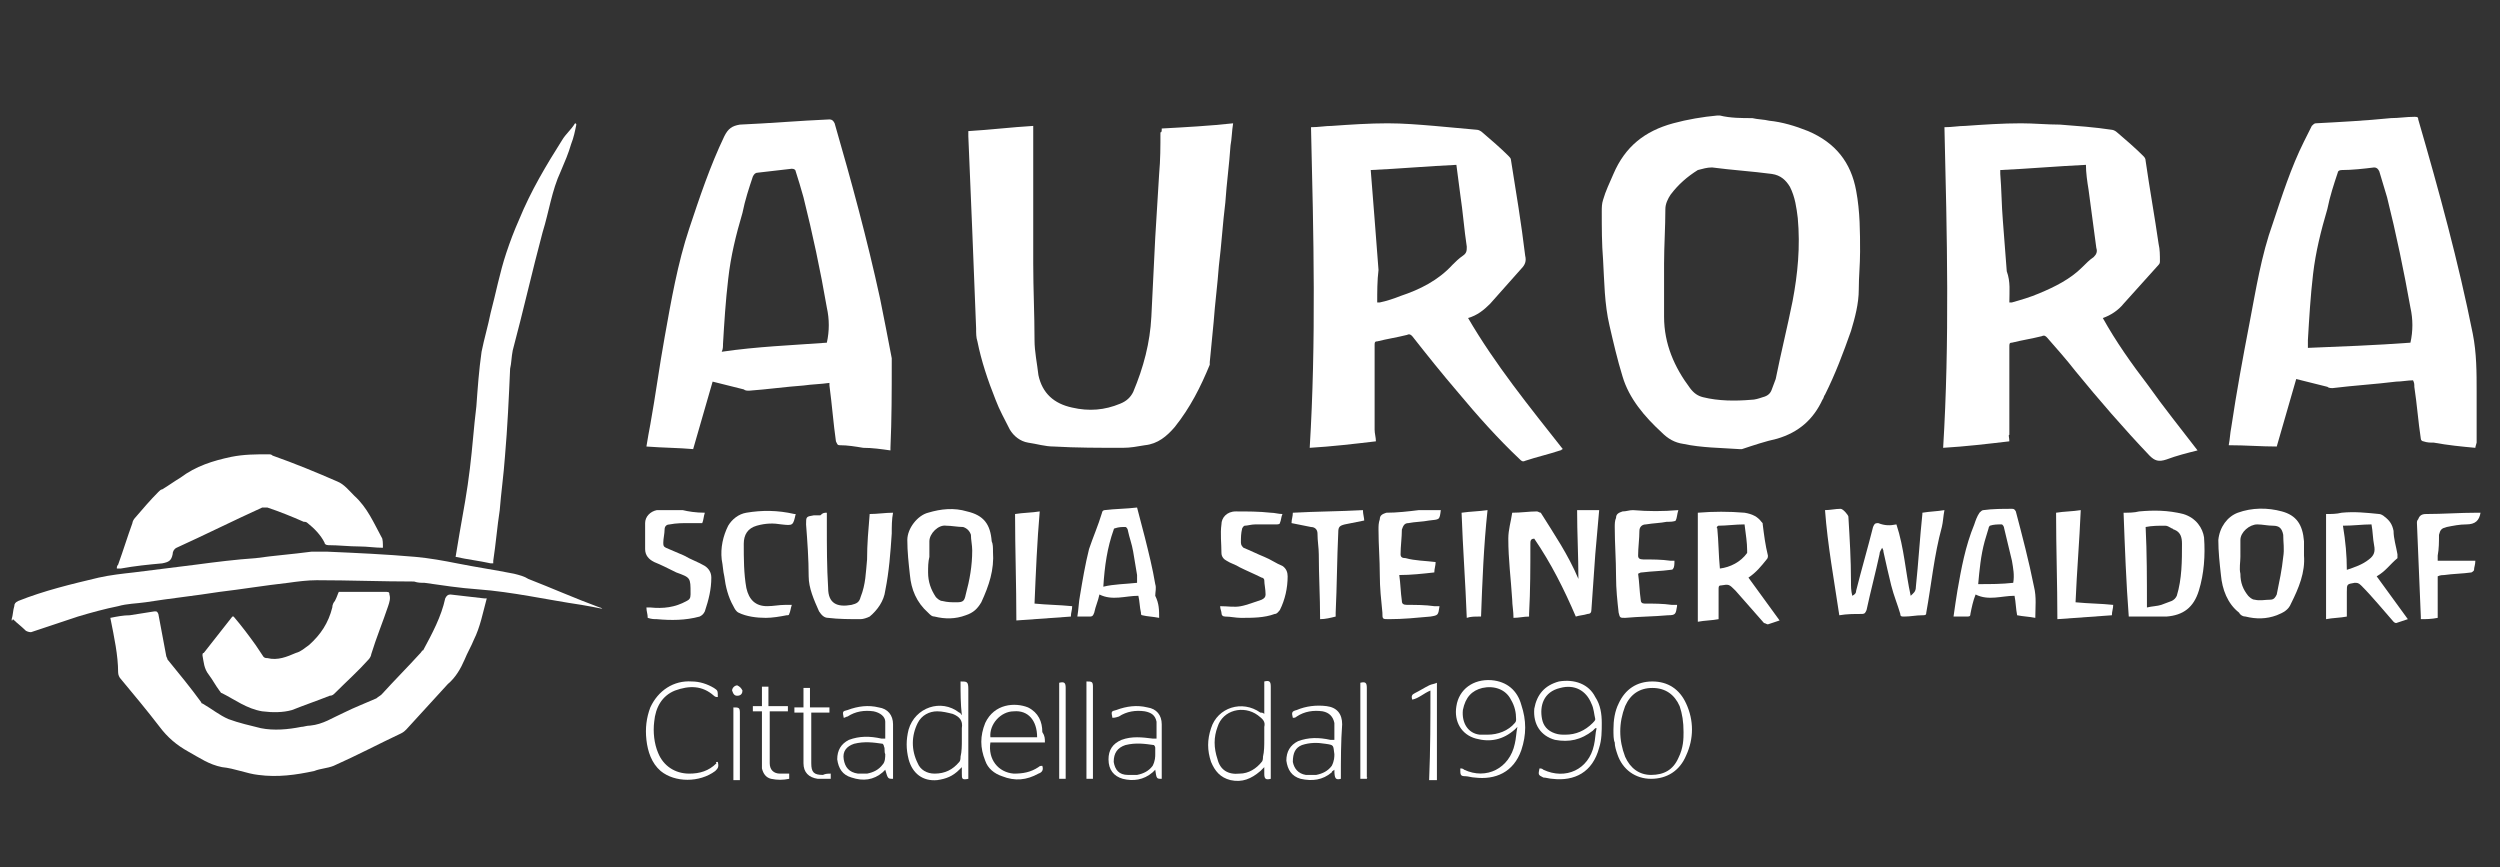 <?xml version="1.0" encoding="utf-8"?>
<!-- Generator: Adobe Illustrator 24.1.0, SVG Export Plug-In . SVG Version: 6.00 Build 0)  -->
<svg version="1.1" id="Layer_1" xmlns="http://www.w3.org/2000/svg" xmlns:xlink="http://www.w3.org/1999/xlink" x="0px" y="0px"
	 viewBox="0 0 192.6 66.8" style="enable-background:new 0 0 192.6 66.8;" xml:space="preserve">
<rect x="0" y="0" width="192.6" height="66.8" fill="#333333" stroke="none"/>
<style type="text/css">
	.st0{fill:#FFFFFF;}
</style>
<path class="st0" d="M135,9.1c0.4,0.1,0.9,0.1,1.3,0.2c1,0.1,2,0.4,3,0.8c2.1,0.9,3.3,2.4,3.7,4.6c0.3,1.6,0.3,3.2,0.3,4.7
	c0,1-0.1,1.9-0.1,2.9c0,1.1-0.3,2.2-0.6,3.2c-0.6,1.7-1.2,3.3-2,4.9c-0.1,0.1-0.1,0.3-0.2,0.4c-0.7,1.5-1.8,2.5-3.5,3
	c-0.9,0.2-1.8,0.5-2.7,0.8c-0.1,0-0.2,0-0.2,0c-1.4-0.1-2.9-0.1-4.3-0.4c-0.7-0.1-1.2-0.4-1.7-0.9c-1.3-1.2-2.5-2.6-3-4.3
	c-0.4-1.3-0.7-2.6-1-3.9c-0.4-1.7-0.4-3.4-0.5-5.1c-0.1-1.2-0.1-2.5-0.1-3.7c0-0.3,0-0.6,0.1-0.9c0.2-0.7,0.5-1.3,0.8-2
	c0.9-2.1,2.4-3.3,4.6-3.9c1.1-0.3,2.3-0.5,3.4-0.6c0.1,0,0.1,0,0.2,0C133.3,9.1,134.2,9.1,135,9.1z M128.2,20.3c0,1.4,0,2.8,0,4.1
	c0,2.1,0.8,3.9,2,5.5c0.3,0.4,0.6,0.6,1,0.7c1.2,0.3,2.5,0.3,3.7,0.2c0.3,0,0.6-0.1,0.9-0.2c0.4-0.1,0.6-0.3,0.7-0.6
	c0.1-0.3,0.2-0.5,0.3-0.8c0.4-2,0.9-4,1.3-6c0.4-2.1,0.6-4.2,0.4-6.4c-0.1-0.8-0.2-1.6-0.6-2.4c-0.3-0.5-0.7-0.9-1.4-1
	c-1.5-0.2-3.1-0.3-4.6-0.5c-0.4,0-0.7,0.1-1.1,0.2c-0.8,0.5-1.5,1.1-2.1,1.9c-0.2,0.3-0.4,0.7-0.4,1.1
	C128.3,17.5,128.2,19,128.2,20.3z"/>
<path class="st0" d="M0.9,47.7c0.1-0.3,0.1-0.7,0.2-1c0-0.2,0.1-0.3,0.3-0.4c2-0.8,4.1-1.3,6.2-1.8c0.9-0.2,1.8-0.3,2.7-0.4
	c1.6-0.2,3.2-0.4,4.8-0.6c1.5-0.2,3.1-0.4,4.6-0.5c1.4-0.2,2.8-0.3,4.3-0.5c0.4,0,0.8,0,1.2,0c2.3,0.1,4.5,0.2,6.8,0.4
	c1.1,0.1,2.2,0.3,3.2,0.5c1.5,0.3,2.9,0.5,4.4,0.8c0.4,0.1,0.8,0.2,1.1,0.4c1.8,0.7,3.6,1.5,5.5,2.2c0.1,0,0.2,0.1,0.2,0.1
	c-0.5-0.1-1-0.2-1.6-0.3c-2.7-0.4-5.3-1-8-1.2c-1.4-0.1-2.7-0.3-4.1-0.5c-0.3,0-0.5,0-0.8-0.1c-2.5,0-5-0.1-7.5-0.1
	c-0.7,0-1.5,0.1-2.2,0.2c-1.8,0.2-3.6,0.5-5.3,0.7c-1.9,0.3-3.8,0.5-5.7,0.8c-0.7,0.1-1.4,0.1-2.1,0.3c-1,0.2-2.1,0.5-3.1,0.8
	c-1.2,0.4-2.4,0.8-3.6,1.2c-0.1,0-0.2,0-0.4-0.1c-0.3-0.3-0.7-0.6-1-0.9C0.9,47.9,0.9,47.8,0.9,47.7z"/>
<path class="st0" d="M106,34c-1.7,0.2-3.4,0.4-5.1,0.5c0.5-8.2,0.3-16.4,0.1-24.7c0.6,0,1.1-0.1,1.6-0.1c1.4-0.1,2.9-0.2,4.3-0.2
	c1.2,0,2.4,0.1,3.6,0.2c1.1,0.1,2.2,0.2,3.3,0.3c0.1,0,0.3,0.1,0.4,0.2c0.7,0.6,1.4,1.2,2,1.8c0.1,0.1,0.2,0.2,0.2,0.3
	c0.4,2.5,0.8,4.9,1.1,7.4c0.1,0.4,0,0.7-0.3,1c-0.8,0.9-1.6,1.8-2.4,2.7c-0.5,0.5-1,0.9-1.7,1.1c2.1,3.6,4.7,6.8,7.3,10.1
	c-0.1,0-0.1,0.1-0.2,0.1c-0.9,0.3-1.8,0.5-2.7,0.8c-0.2,0.1-0.3,0-0.4-0.1c-1.7-1.6-3.3-3.4-4.8-5.2c-1.2-1.4-2.4-2.9-3.5-4.3
	c-0.1-0.1-0.2-0.2-0.4-0.1c-0.8,0.2-1.5,0.3-2.3,0.5c-0.2,0-0.2,0.1-0.2,0.3c0,2.2,0,4.4,0,6.5C105.9,33.4,106,33.7,106,34z
	 M106.1,23.3c0.1,0,0.2,0,0.2,0c0.5-0.1,1.1-0.3,1.6-0.5c1.5-0.5,2.9-1.2,4-2.4c0.2-0.2,0.5-0.5,0.8-0.7c0.3-0.2,0.3-0.4,0.3-0.7
	c-0.2-1.3-0.3-2.7-0.5-4c-0.1-0.8-0.2-1.5-0.3-2.3c-2.2,0.1-4.4,0.3-6.6,0.4c0.1,1.3,0.2,2.5,0.3,3.8c0.1,1.3,0.2,2.6,0.3,3.9
	C106.1,21.6,106.1,22.5,106.1,23.3z"/>
<path class="st0" d="M154.8,34c-1.7,0.2-3.4,0.4-5.1,0.5c0.5-8.2,0.3-16.4,0.1-24.7c0.6,0,1.1-0.1,1.6-0.1c1.4-0.1,2.9-0.2,4.3-0.2
	c1,0,2,0.1,3,0.1c1.3,0.1,2.7,0.2,4,0.4c0.1,0,0.3,0.1,0.4,0.2c0.7,0.6,1.4,1.2,2,1.8c0.1,0.1,0.2,0.2,0.2,0.4
	c0.3,2.1,0.7,4.3,1,6.4c0.1,0.4,0.1,0.9,0.1,1.3c0,0.1,0,0.2-0.1,0.3c-0.9,1-1.8,2-2.7,3c-0.4,0.5-1,0.9-1.6,1.1
	c1,1.8,2.2,3.5,3.5,5.2c1.2,1.7,2.5,3.3,3.8,5c-0.8,0.2-1.6,0.4-2.4,0.7c-0.6,0.2-0.9,0.1-1.3-0.3c-2-2.1-3.9-4.3-5.7-6.5
	c-0.7-0.9-1.5-1.8-2.2-2.6c-0.1-0.1-0.2-0.2-0.4-0.1c-0.8,0.2-1.5,0.3-2.3,0.5c-0.2,0-0.2,0.1-0.2,0.3c0,2.3,0,4.5,0,6.8
	C154.7,33.5,154.8,33.7,154.8,34z M154.8,23.3c0.1,0,0.2,0,0.2,0c0.7-0.2,1.4-0.4,2.1-0.7c1.2-0.5,2.4-1.1,3.3-2
	c0.3-0.3,0.6-0.6,0.9-0.8c0.2-0.2,0.3-0.4,0.2-0.7c-0.2-1.5-0.4-3-0.6-4.5c-0.1-0.6-0.2-1.3-0.2-1.9c-2.2,0.1-4.4,0.3-6.6,0.4
	c0,0.1,0,0.2,0,0.3c0.1,1.2,0.1,2.4,0.2,3.6c0.1,1.3,0.2,2.6,0.3,3.9C154.9,21.7,154.8,22.5,154.8,23.3z"/>
<path class="st0" d="M89.5,9.9c1.8-0.1,3.7-0.2,5.5-0.4c-0.1,0.6-0.1,1.2-0.2,1.7c-0.1,1.5-0.3,2.9-0.4,4.4
	c-0.2,1.6-0.3,3.3-0.5,4.9c-0.1,1.4-0.3,2.9-0.4,4.3c-0.1,1-0.2,2.1-0.3,3.1c0,0.1,0,0.2,0,0.2c-0.7,1.7-1.5,3.3-2.7,4.8
	c-0.6,0.7-1.3,1.3-2.3,1.4c-0.6,0.1-1.1,0.2-1.7,0.2c-1.8,0-3.6,0-5.3-0.1c-0.7,0-1.3-0.2-2-0.3c-0.6-0.1-1.1-0.5-1.4-1
	c-0.4-0.8-0.8-1.5-1.1-2.3c-0.6-1.5-1.1-3-1.4-4.5c-0.1-0.3-0.1-0.6-0.1-1c-0.1-2.5-0.2-5.1-0.3-7.6c-0.1-2.4-0.2-4.8-0.3-7.2
	c0-0.1,0-0.2,0-0.4c1.7-0.1,3.3-0.3,5-0.4c0,0.4,0,0.8,0,1.1c0,3.2,0,6.3,0,9.5c0,2,0.1,3.9,0.1,5.9c0,0.9,0.2,1.8,0.3,2.7
	c0.3,1.4,1.2,2.2,2.6,2.5c1.3,0.3,2.5,0.2,3.7-0.3c0.5-0.2,0.8-0.5,1-0.9c0.8-1.9,1.3-3.8,1.4-5.8c0.1-2,0.2-4.1,0.3-6.1
	c0.1-1.6,0.2-3.3,0.3-4.9c0.1-1.1,0.1-2.1,0.1-3.2C89.5,10.2,89.5,10.1,89.5,9.9z"/>
<path class="st0" d="M190.7,34.5c-1.1-0.1-2.1-0.2-3.2-0.4c-0.3,0-0.5,0-0.8-0.1c-0.1,0-0.2-0.1-0.2-0.2c-0.2-1.3-0.3-2.7-0.5-4
	c0-0.2,0-0.3-0.1-0.5c-0.4,0-0.9,0.1-1.3,0.1c-1.6,0.2-3.3,0.3-4.9,0.5c-0.1,0-0.3,0-0.4-0.1c-0.8-0.2-1.6-0.4-2.4-0.6
	c-0.5,1.7-1,3.5-1.5,5.2c-1.2,0-2.4-0.1-3.7-0.1c0.1-0.5,0.1-0.9,0.2-1.4c0.4-2.7,0.9-5.4,1.4-8c0.5-2.6,0.9-5.2,1.8-7.7
	c0.7-2.1,1.4-4.3,2.4-6.3c0.2-0.4,0.4-0.8,0.6-1.2c0.1-0.1,0.2-0.2,0.3-0.2c1.9-0.1,3.8-0.2,5.8-0.4c0.6,0,1.2-0.1,1.8-0.1
	c0.2,0,0.3,0,0.3,0.2c1.6,5.5,3.1,11,4.2,16.5c0.3,1.5,0.3,3,0.3,4.5c0,1.3,0,2.6,0,3.9C190.7,34.4,190.7,34.5,190.7,34.5z
	 M185.7,26.4c0.2-0.9,0.2-1.8,0-2.7c-0.5-2.8-1.1-5.7-1.8-8.5c-0.2-0.7-0.4-1.3-0.6-2c-0.1-0.2-0.2-0.3-0.4-0.3
	c-0.8,0.1-1.7,0.2-2.5,0.2c-0.2,0-0.3,0.1-0.3,0.2c-0.3,0.9-0.6,1.8-0.8,2.8c-0.5,1.7-0.9,3.3-1.1,5c-0.2,1.7-0.3,3.4-0.4,5.1
	c0,0.2,0,0.4,0,0.6C180.3,26.7,183,26.6,185.7,26.4z"/>
<path class="st0" d="M49.8,34.4c0.1-0.6,0.2-1.2,0.3-1.7c0.4-2.2,0.7-4.5,1.1-6.7c0.5-2.8,1-5.7,1.9-8.4c0.8-2.4,1.6-4.8,2.7-7.1
	c0.3-0.6,0.6-0.8,1.2-0.9c2.3-0.1,4.6-0.3,6.9-0.4c0.2,0,0.3,0.1,0.4,0.3c1.3,4.5,2.5,8.9,3.5,13.5c0.3,1.5,0.6,3,0.9,4.6
	c0,0.1,0,0.2,0,0.3c0,2.2,0,4.4-0.1,6.6c0,0.1,0,0.1,0,0.2c-0.7-0.1-1.4-0.2-2.1-0.2c-0.6-0.1-1.2-0.2-1.8-0.2
	c-0.2,0-0.2-0.1-0.3-0.3c-0.2-1.4-0.3-2.8-0.5-4.3c0,0,0-0.1,0-0.2c-0.7,0.1-1.3,0.1-2,0.2c-1.4,0.1-2.8,0.3-4.2,0.4
	c-0.1,0-0.3,0-0.4-0.1c-0.8-0.2-1.6-0.4-2.4-0.6c-0.5,1.7-1,3.5-1.5,5.2C52.3,34.5,51.1,34.5,49.8,34.4z M63.7,26.4
	c0.2-0.9,0.2-1.8,0-2.7c-0.5-2.9-1.1-5.7-1.8-8.5c-0.2-0.7-0.4-1.4-0.6-2c0-0.1-0.1-0.2-0.3-0.2c-0.9,0.1-1.7,0.2-2.6,0.3
	c-0.2,0-0.3,0.1-0.4,0.3c-0.3,0.9-0.6,1.8-0.8,2.8c-0.5,1.7-0.9,3.3-1.1,5.1c-0.2,1.7-0.3,3.3-0.4,5c0,0.2,0,0.4-0.1,0.6
	C58.3,26.7,61,26.6,63.7,26.4z"/>
<path class="st0" d="M8.5,47.6c0.5-0.1,1-0.2,1.5-0.2c0.6-0.1,1.3-0.2,1.9-0.3c0.2,0,0.2,0,0.3,0.2c0.2,1.1,0.4,2.1,0.6,3.2
	c0,0.1,0.1,0.2,0.1,0.3c0.9,1.1,1.8,2.2,2.6,3.3c0,0.1,0.1,0.1,0.1,0.1c0.7,0.4,1.3,0.9,2,1.2c0.8,0.3,1.7,0.5,2.5,0.7
	c1,0.2,2.1,0.1,3.1-0.1c0.2,0,0.4-0.1,0.7-0.1c1-0.1,1.7-0.6,2.6-1c0.8-0.4,1.6-0.7,2.5-1.1c0.1-0.1,0.3-0.2,0.4-0.3
	c1-1.1,2-2.1,3-3.2c0.1-0.1,0.1-0.2,0.2-0.2c0.7-1.3,1.4-2.6,1.7-4c0.1-0.2,0.2-0.3,0.4-0.3c0.9,0.1,1.7,0.2,2.6,0.3
	c0.1,0,0.1,0,0.2,0c-0.3,1.1-0.5,2.2-1,3.2c-0.2,0.5-0.5,1-0.7,1.5c-0.3,0.7-0.7,1.4-1.3,1.9c-1.1,1.2-2.1,2.3-3.2,3.5
	c-0.1,0.1-0.2,0.2-0.4,0.3c-1.7,0.8-3.4,1.7-5.2,2.5c-0.5,0.2-1,0.2-1.5,0.4c-1.4,0.3-2.8,0.5-4.3,0.3c-0.9-0.1-1.8-0.5-2.8-0.6
	c-1-0.2-1.7-0.7-2.6-1.2c-0.9-0.5-1.6-1.1-2.2-1.9c-1-1.3-2-2.5-3-3.7c-0.1-0.1-0.2-0.3-0.2-0.5C9.1,50.5,8.8,49.1,8.5,47.6z"/>
<path class="st0" d="M29.5,42.2c-0.6,0-1.2-0.1-1.8-0.1c-0.8,0-1.6-0.1-2.4-0.1c-0.2,0-0.3-0.1-0.3-0.2c-0.3-0.6-0.8-1.1-1.3-1.5
	c-0.1-0.1-0.2-0.1-0.3-0.1c-0.9-0.4-1.9-0.8-2.8-1.1c-0.1,0-0.3,0-0.4,0c-2.2,1-4.4,2.1-6.6,3.1c-0.2,0.1-0.3,0.3-0.3,0.5
	c-0.1,0.5-0.3,0.6-0.8,0.7c-1.1,0.1-2.1,0.2-3.2,0.4c-0.1,0-0.1,0-0.3,0c0-0.1,0-0.2,0.1-0.3c0.4-1.1,0.7-2.1,1.1-3.2
	c0-0.1,0.1-0.3,0.2-0.4c0.6-0.7,1.2-1.4,1.8-2c0.1-0.1,0.2-0.2,0.3-0.2c0.5-0.3,0.9-0.6,1.4-0.9c1.2-0.9,2.5-1.3,3.9-1.6
	c1-0.2,1.9-0.2,2.9-0.2c0.1,0,0.2,0,0.3,0.1c1.7,0.6,3.4,1.3,5,2c0.5,0.2,0.9,0.7,1.3,1.1c1,0.9,1.5,2.1,2.1,3.2
	C29.5,41.5,29.5,41.9,29.5,42.2z"/>
<path class="st0" d="M38,43.4c-0.1,0-0.1,0-0.2,0c-0.9-0.2-1.8-0.3-2.7-0.5c0.1-0.6,0.2-1.2,0.3-1.8c0.3-1.7,0.6-3.3,0.8-5
	c0.2-1.6,0.3-3.2,0.5-4.8c0.1-1.4,0.2-2.8,0.4-4.2c0.2-1,0.5-2,0.7-3c0.4-1.5,0.7-3.1,1.2-4.6c0.3-0.9,0.6-1.7,1-2.6
	c0.9-2.2,2.1-4.2,3.3-6.1c0.3-0.5,0.7-0.8,1-1.3c0,0,0.1,0,0.1,0.1c-0.1,0.5-0.2,1-0.4,1.5c-0.2,0.7-0.5,1.4-0.8,2.1
	c-0.7,1.5-0.9,3.1-1.4,4.7c-0.8,3-1.5,6.1-2.3,9.1c-0.1,0.5-0.1,1-0.2,1.4c-0.1,2.3-0.2,4.5-0.4,6.8c-0.1,1.4-0.3,2.8-0.4,4.1
	c-0.2,1.3-0.3,2.6-0.5,3.9C38,43.3,38,43.3,38,43.4z"/>
<path class="st0" d="M26.1,45.6c0.9,0,1.8,0,2.6,0c0.4,0,0.8,0,1.1,0c0.2,0,0.2,0.1,0.2,0.2c0.1,0.3,0,0.6-0.1,0.9
	c-0.4,1.2-0.9,2.4-1.3,3.7c0,0.1-0.1,0.3-0.2,0.4c-0.8,0.9-1.7,1.7-2.6,2.6c-0.1,0.1-0.2,0.2-0.4,0.2c-1,0.4-1.9,0.7-2.9,1.1
	c-0.7,0.2-1.5,0.2-2.3,0.1c-1.2-0.2-2.1-0.9-3.1-1.4c-0.1,0-0.1-0.1-0.2-0.2c-0.3-0.4-0.5-0.8-0.8-1.2c-0.4-0.5-0.4-1-0.5-1.5
	c0-0.1,0-0.2,0.1-0.2c0.7-0.9,1.5-1.9,2.2-2.8c0,0,0,0,0.1,0c0.6,0.7,1.2,1.5,1.7,2.2c0.2,0.3,0.4,0.6,0.6,0.9
	c0.1,0.1,0.2,0.1,0.3,0.1c0.8,0.2,1.5-0.1,2.2-0.4c0.4-0.1,0.7-0.4,1-0.6c0.9-0.8,1.5-1.7,1.8-2.9c0-0.2,0.1-0.4,0.2-0.5
	C26,45.9,26,45.8,26.1,45.6z"/>
<path class="st0" d="M146.1,40.4c0.6,1.8,0.7,3.7,1.1,5.5c0.2-0.2,0.4-0.3,0.4-0.7c0.2-1.9,0.3-3.7,0.5-5.6c0,0,0-0.1,0-0.1
	c0.6-0.1,1.1-0.1,1.7-0.2c-0.1,0.5-0.1,0.9-0.2,1.3c-0.6,2.2-0.8,4.4-1.2,6.6c0,0.2-0.1,0.2-0.3,0.2c-0.5,0-0.9,0.1-1.4,0.1
	c-0.2,0-0.3,0-0.3-0.2c-0.2-0.7-0.5-1.4-0.7-2.2c-0.2-0.8-0.4-1.7-0.6-2.6c0-0.1,0-0.1-0.1-0.3c-0.1,0.2-0.2,0.3-0.2,0.5
	c-0.3,1.4-0.7,2.9-1,4.3c-0.1,0.2-0.1,0.3-0.4,0.3c-0.6,0-1.1,0-1.7,0.1c-0.4-2.7-0.9-5.4-1.1-8.1c0.4,0,0.8-0.1,1.2-0.1
	c0.2,0,0.6,0.5,0.6,0.6c0.1,1.7,0.2,3.3,0.2,5c0,0.4,0,0.7,0.1,1.1c0.2-0.1,0.3-0.2,0.3-0.4c0.4-1.6,0.9-3.3,1.3-4.9
	c0.1-0.2,0.1-0.3,0.4-0.3C145.2,40.5,145.6,40.5,146.1,40.4z"/>
<path class="st0" d="M118.2,41.5c-0.3,0-0.3,0.2-0.3,0.4c0,1.8,0,3.6-0.1,5.4c0,0.1,0,0.1,0,0.2c-0.4,0-0.8,0.1-1.2,0.1
	c0-0.5-0.1-1-0.1-1.4c-0.1-1.6-0.3-3.1-0.3-4.7c0-0.7,0.2-1.3,0.3-2c0.7,0,1.3-0.1,1.9-0.1c0.1,0,0.2,0.1,0.3,0.1
	c1,1.6,2.1,3.2,2.9,5.1c0-1.8-0.1-3.5-0.1-5.3c0.6,0,1.2,0,1.7,0c-0.1,1.1-0.2,2.2-0.3,3.4c-0.1,1.4-0.2,2.9-0.3,4.3
	c0,0.2-0.1,0.3-0.3,0.3c-0.3,0.1-0.6,0.1-0.9,0.2C120.5,45.4,119.5,43.4,118.2,41.5z"/>
<path class="st0" d="M163.6,39.5c0.4,0,0.8,0,1.2-0.1c1.1-0.1,2.2-0.1,3.4,0.2c1,0.3,1.5,1.1,1.6,1.8c0.1,1.4,0,2.8-0.4,4.1
	c-0.4,1.3-1.2,1.9-2.5,2c-0.9,0-1.9,0-2.9,0C163.8,44.9,163.7,42.2,163.6,39.5z M165.4,46.8c0.4-0.1,0.8-0.1,1.1-0.2
	c0.3-0.1,0.5-0.2,0.8-0.3c0.2-0.1,0.3-0.2,0.4-0.4c0.4-1.3,0.4-2.7,0.4-4c0-0.5-0.1-0.9-0.6-1.1c-0.1,0-0.1-0.1-0.2-0.1
	c-0.2-0.1-0.3-0.2-0.5-0.2c-0.5,0-1,0-1.5,0.1C165.4,42.6,165.4,44.6,165.4,46.8z"/>
<path class="st0" d="M177.5,42.8c0.1,1.3-0.4,2.5-1,3.7c-0.2,0.5-0.6,0.7-1.1,0.9c-0.8,0.3-1.6,0.3-2.4,0.1c-0.2,0-0.4-0.1-0.5-0.3
	c-0.9-0.7-1.3-1.8-1.4-2.9c-0.1-0.9-0.2-1.8-0.2-2.7c0.1-1,0.7-1.8,1.5-2.1c1.1-0.4,2.3-0.4,3.4-0.1c1.1,0.3,1.6,1,1.7,2.3
	C177.5,42.1,177.5,42.4,177.5,42.8z M172.6,42.9C172.6,42.9,172.6,42.9,172.6,42.9c0,0.4-0.1,0.9,0,1.3c0,0.7,0.2,1.2,0.6,1.7
	c0.1,0.1,0.3,0.3,0.5,0.3c0.4,0.1,0.8,0,1.2,0c0.3,0,0.4-0.2,0.5-0.4c0.2-1,0.4-1.9,0.5-2.9c0.1-0.6,0-1.1,0-1.7
	c-0.1-0.5-0.3-0.7-0.8-0.7c-0.4,0-0.8-0.1-1.2-0.1c-0.6,0-1.3,0.6-1.3,1.2C172.6,42.1,172.6,42.5,172.6,42.9z"/>
<path class="st0" d="M76.5,42.5c0.1,1.4-0.3,2.6-0.9,3.9c-0.3,0.5-0.6,0.8-1.2,1c-0.8,0.3-1.6,0.3-2.4,0.1c-0.2,0-0.3-0.1-0.5-0.3
	c-0.9-0.8-1.3-1.8-1.4-2.9c-0.1-0.9-0.2-1.8-0.2-2.7c0-0.9,0.8-1.9,1.6-2.1c1-0.3,2-0.4,3-0.1c1.3,0.3,1.8,1,1.9,2.3
	C76.5,41.9,76.5,42.2,76.5,42.5z M71.6,42.9C71.6,42.9,71.5,42.9,71.6,42.9c-0.1,0.4-0.1,0.8-0.1,1.2c0,0.7,0.2,1.3,0.6,1.9
	c0.1,0.1,0.3,0.3,0.5,0.3c0.4,0.1,0.7,0.1,1.1,0.1c0.5,0,0.6-0.1,0.7-0.6c0.3-1.1,0.5-2.2,0.5-3.4c0-0.4-0.1-0.8-0.1-1.2
	c-0.1-0.3-0.3-0.5-0.6-0.6c-0.4,0-0.9-0.1-1.3-0.1c-0.6-0.1-1.3,0.6-1.3,1.2C71.6,42.1,71.6,42.5,71.6,42.9z"/>
<path class="st0" d="M130.8,39.5c1.2-0.1,2.4-0.1,3.6,0c0.6,0.1,1,0.3,1.3,0.7c0.1,0.1,0.1,0.1,0.1,0.2c0.1,0.8,0.2,1.6,0.4,2.4
	c0,0.1,0,0.2-0.1,0.3c-0.4,0.5-0.8,1-1.4,1.4c0.8,1.1,1.6,2.2,2.4,3.3c-0.3,0.1-0.6,0.2-0.9,0.3c-0.1,0-0.2-0.1-0.3-0.1
	c-0.7-0.8-1.5-1.7-2.2-2.5c-0.5-0.5-0.5-0.5-1.1-0.4c-0.2,0-0.2,0.1-0.2,0.3c0,0.8,0,1.5,0,2.3c-0.5,0.1-1.1,0.1-1.6,0.2
	C130.8,44.9,130.8,42.2,130.8,39.5z M134.4,40.4c-0.7,0-1.4,0.1-2,0.1c-0.1,0-0.2,0.2-0.1,0.2c0.1,1,0.1,2.1,0.2,3.1
	c0.8-0.1,1.6-0.5,2.1-1.2c0,0,0-0.1,0-0.2C134.6,41.8,134.5,41.2,134.4,40.4z"/>
<path class="st0" d="M183.1,44.4c0.8,1.1,1.6,2.2,2.4,3.3c-0.3,0.1-0.6,0.2-0.9,0.3c-0.1,0-0.2-0.1-0.2-0.1
	c-0.8-0.9-1.6-1.9-2.5-2.8c-0.2-0.2-0.3-0.2-0.5-0.2c-0.6,0.1-0.6,0.1-0.6,0.7c0,0.6,0,1.3,0,1.9c-0.5,0.1-1.1,0.1-1.6,0.2
	c0-2.7,0-5.4,0-8.1c0.4,0,0.8,0,1.2-0.1c1-0.1,1.9,0,2.9,0.1c0.1,0,0.3,0.1,0.4,0.2c0.4,0.3,0.6,0.6,0.7,1.1c0,0.6,0.2,1.2,0.3,1.8
	c0,0.1,0,0.2,0,0.3C184.1,43.5,183.8,44,183.1,44.4z M180.8,43.9c0.6-0.2,1.2-0.4,1.7-0.8c0.4-0.3,0.5-0.6,0.4-1.1
	c-0.1-0.5-0.1-1.1-0.2-1.6c-0.7,0-1.4,0.1-2.2,0.1C180.7,41.7,180.8,42.8,180.8,43.9z"/>
<path class="st0" d="M63.7,39.5c0,0.3,0,0.7,0,1c0,1.6,0,3.2,0.1,4.8c0,1.2,0.7,1.5,1.8,1.3c0.4-0.1,0.6-0.2,0.7-0.6
	c0.4-1,0.4-1.9,0.5-2.9c0-1.2,0.1-2.3,0.2-3.5c0.6,0,1.2-0.1,1.8-0.1c-0.1,0.5-0.1,1.1-0.1,1.6c-0.1,1.5-0.2,2.9-0.5,4.4
	c-0.1,0.8-0.6,1.5-1.2,2c-0.2,0.1-0.5,0.2-0.7,0.2c-0.8,0-1.7,0-2.5-0.1c-0.3,0-0.5-0.2-0.7-0.5c-0.4-0.9-0.8-1.8-0.8-2.7
	c0-1.3-0.1-2.7-0.2-4c0-0.6,0-0.6,0.6-0.7c0.2,0,0.3,0,0.5,0C63.4,39.5,63.5,39.5,63.7,39.5z"/>
<path class="st0" d="M89.3,47.6c-0.5-0.1-0.9-0.1-1.3-0.2c-0.1,0-0.1-0.1-0.1-0.2c-0.1-0.4-0.1-0.9-0.2-1.3c-1,0-2,0.4-3-0.1
	c-0.1,0.5-0.3,0.9-0.4,1.4c-0.1,0.3-0.2,0.3-0.4,0.3c-0.3,0-0.6,0-0.9,0c0.1-0.6,0.1-1.1,0.2-1.6c0.2-1.2,0.4-2.4,0.7-3.6
	c0.3-0.9,0.7-1.8,1-2.8c0-0.1,0.1-0.2,0.2-0.2c0.8-0.1,1.7-0.1,2.5-0.2c0.2,0.8,0.4,1.5,0.6,2.3c0.3,1.2,0.6,2.4,0.8,3.6
	c0.1,0.3,0,0.6,0,0.9C89.3,46.5,89.3,47,89.3,47.6z M87.6,44.9c0-0.2,0-0.4,0-0.6c-0.1-0.6-0.2-1.2-0.3-1.8
	c-0.1-0.6-0.3-1.1-0.4-1.6c0-0.1-0.1-0.3-0.2-0.3c-0.3,0-0.5,0-0.8,0.1c-0.1,0-0.1,0.1-0.1,0.1c-0.5,1.4-0.7,2.8-0.8,4.4
	C85.8,45,86.7,45,87.6,44.9z"/>
<path class="st0" d="M156.8,47.6c-0.5-0.1-0.9-0.1-1.4-0.2c-0.1-0.5-0.1-1-0.2-1.5c-1,0-2,0.4-3-0.1c-0.2,0.5-0.3,1-0.4,1.5
	c0,0.2-0.1,0.2-0.3,0.2c-0.3,0-0.6,0-1,0c0.1-0.7,0.2-1.4,0.3-2c0.3-1.7,0.6-3.4,1.3-5.1c0.1-0.3,0.2-0.6,0.4-0.9
	c0.1-0.1,0.2-0.2,0.3-0.2c0.7-0.1,1.5-0.1,2.2-0.1c0.1,0,0.2,0,0.3,0.2c0.5,1.9,1,3.8,1.4,5.8C156.9,46,156.8,46.8,156.8,47.6z
	 M155.1,44.9c0.1-0.6,0-1.1-0.1-1.7c-0.2-0.8-0.4-1.7-0.6-2.5c0-0.1-0.1-0.3-0.2-0.3c-0.3,0-0.6,0-0.9,0.1c0,0-0.1,0.1-0.1,0.2
	c-0.1,0.3-0.2,0.7-0.3,1c-0.3,1.1-0.4,2.2-0.5,3.3C153.4,45,154.2,45,155.1,44.9z"/>
<path class="st0" d="M94,46.7c0.6,0,1.1,0.1,1.6,0c0.5-0.1,1-0.3,1.6-0.5c0.2-0.1,0.3-0.2,0.3-0.4c0-0.4-0.1-0.8-0.1-1.1
	c0-0.1-0.1-0.2-0.2-0.2c-0.6-0.3-1.1-0.5-1.7-0.8c-0.3-0.2-0.7-0.3-1-0.5c-0.2-0.1-0.4-0.3-0.4-0.6c0-0.7-0.1-1.5,0-2.2
	c0-0.5,0.4-1,1.1-1c0.9,0,1.8,0,2.7,0.1c0.3,0,0.6,0.1,0.9,0.1c-0.1,0.2-0.1,0.5-0.2,0.7c0,0.1-0.2,0.1-0.3,0.1c-0.5,0-1.1,0-1.6,0
	c-0.3,0-0.6,0.1-0.8,0.1c-0.1,0-0.2,0.2-0.2,0.2c-0.1,0.4-0.1,0.7-0.1,1.1c0,0.2,0.1,0.3,0.2,0.4c0.5,0.2,1.1,0.5,1.6,0.7
	c0.5,0.2,0.9,0.5,1.4,0.7c0.3,0.2,0.4,0.5,0.4,0.8c0,0.9-0.2,1.8-0.6,2.6c-0.1,0.1-0.2,0.3-0.4,0.3c-0.8,0.3-1.7,0.3-2.6,0.3
	c-0.4,0-0.8-0.1-1.2-0.1c-0.2,0-0.3-0.1-0.3-0.3C94.1,47.1,94,46.9,94,46.7z"/>
<path class="st0" d="M129.3,39.3c-0.1,0.3-0.1,0.6-0.2,0.8c-0.1,0.1-0.5,0.1-0.7,0.1c-0.5,0.1-1,0.1-1.6,0.2c-0.3,0-0.5,0.2-0.5,0.5
	c0,0.6-0.1,1.3-0.1,1.9c0,0.2,0.1,0.3,0.4,0.3c0.7,0,1.4,0,2.1,0.1c0.1,0,0.2,0,0.3,0c0,0.2,0,0.5-0.1,0.6c0,0.1-0.2,0.1-0.2,0.1
	c-0.7,0.1-1.4,0.1-2.2,0.2c-0.1,0-0.1,0-0.3,0.1c0.1,0.7,0.1,1.3,0.2,2c0,0.2,0.1,0.3,0.3,0.3c0.7,0,1.4,0,2.1,0.1
	c0.1,0,0.3,0,0.4,0c0,0,0,0.1,0,0.1c-0.1,0.6-0.1,0.7-0.7,0.7c-1.1,0.1-2.2,0.1-3.3,0.2c-0.4,0-0.4,0-0.5-0.4
	c-0.1-0.9-0.2-1.8-0.2-2.8c0-1.3-0.1-2.5-0.1-3.8c0-0.2,0-0.5,0.1-0.7c0-0.3,0.2-0.4,0.5-0.5c0.3,0,0.5-0.1,0.8-0.1
	C127,39.4,128.1,39.4,129.3,39.3z"/>
<path class="st0" d="M54.3,39.5c-0.1,0.3-0.1,0.6-0.2,0.8c-0.3,0-0.7,0-1,0c-0.5,0-1,0-1.5,0.1c-0.2,0-0.4,0.1-0.4,0.4
	c0,0.3-0.1,0.7-0.1,1c0,0.2,0,0.3,0.2,0.4c0.5,0.2,0.9,0.4,1.4,0.6c0.5,0.3,1.1,0.5,1.6,0.8c0.3,0.2,0.5,0.5,0.5,0.9
	c0,0.9-0.2,1.7-0.5,2.6c-0.1,0.2-0.2,0.3-0.4,0.4c-1.1,0.3-2.2,0.3-3.3,0.2c-0.2,0-0.4,0-0.7-0.1c0-0.3-0.1-0.5-0.1-0.8
	c0.1,0,0.2,0,0.3,0c1,0.1,1.9,0,2.8-0.5c0.2-0.1,0.3-0.2,0.3-0.5c0,0,0,0,0-0.1c0-1.2,0-1.2-1.1-1.6c-0.6-0.3-1.2-0.6-1.7-0.8
	c-0.4-0.2-0.7-0.5-0.7-1c0-0.7,0-1.3,0-2c0-0.5,0.4-0.9,0.9-1c0.6,0,1.3,0,2,0C53,39.4,53.6,39.5,54.3,39.5z"/>
<path class="st0" d="M110.6,43.3c0,0.3-0.1,0.5-0.1,0.8c-0.9,0.1-1.8,0.2-2.7,0.2c0.1,0.7,0.1,1.3,0.2,2c0,0.2,0.1,0.3,0.4,0.3
	c0.7,0,1.4,0,2.1,0.1c0.1,0,0.3,0,0.4,0c-0.1,0.7-0.1,0.7-0.7,0.8c-1.1,0.1-2.1,0.2-3.2,0.2c-0.5,0-0.5,0-0.5-0.5
	c-0.1-1-0.2-1.9-0.2-2.9c0-1.2-0.1-2.3-0.1-3.5c0-0.3,0-0.5,0.1-0.8c0-0.3,0.2-0.4,0.5-0.5c0.8,0,1.7-0.1,2.5-0.2c0.6,0,1.1,0,1.7,0
	c0,0,0,0,0,0c-0.1,0.8-0.1,0.7-0.9,0.8c-0.5,0.1-1.1,0.1-1.6,0.2c-0.3,0-0.4,0.2-0.5,0.5c0,0.6-0.1,1.3-0.1,1.9
	c0,0.2,0.1,0.3,0.4,0.3C109,43.2,109.8,43.2,110.6,43.3z"/>
<path class="st0" d="M61,46.6c-0.1,0.3-0.1,0.5-0.2,0.7c0,0.1-0.1,0.1-0.2,0.1c-0.5,0.1-1.1,0.2-1.6,0.2c-0.7,0-1.5-0.1-2.1-0.4
	c-0.2-0.1-0.3-0.3-0.4-0.5c-0.4-0.7-0.6-1.5-0.7-2.3c-0.1-0.4-0.1-0.8-0.2-1.3c-0.1-0.9,0.1-1.8,0.5-2.6c0.3-0.5,0.8-0.9,1.4-1
	c1.2-0.2,2.4-0.2,3.7,0.1c0,0,0.1,0,0.1,0c-0.2,0.9-0.2,0.9-1.1,0.8c-0.6-0.1-1.2-0.1-1.9,0.1c-0.7,0.2-1,0.7-1,1.4
	c0,1.1,0,2.3,0.2,3.4c0.2,0.9,0.7,1.4,1.6,1.4c0.5,0,0.9-0.1,1.4-0.1C60.7,46.6,60.8,46.6,61,46.6z"/>
<path class="st0" d="M191.1,39.5C191.1,39.5,191.1,39.5,191.1,39.5c-0.1,0.6-0.4,0.9-1.1,0.9c-0.5,0-1,0.1-1.5,0.2
	c-0.4,0.1-0.5,0.2-0.6,0.6c0,0.5,0,1.1-0.1,1.6c0,0.1,0,0.2,0,0.4c1,0,2,0,2.9,0c0,0.3-0.1,0.5-0.1,0.7c0,0.1-0.2,0.2-0.2,0.2
	c-0.7,0.1-1.4,0.1-2.1,0.2c-0.1,0-0.3,0-0.5,0.1c0,1.1,0,2.1,0,3.2c-0.5,0.1-0.9,0.1-1.3,0.1c0-0.1,0-0.1,0-0.2
	c-0.1-2.4-0.2-4.8-0.3-7.2c0-0.1,0-0.2,0.1-0.3c0.1-0.3,0.3-0.4,0.6-0.4c1.3,0,2.6-0.1,3.9-0.1C190.8,39.5,190.9,39.5,191.1,39.5z"
	/>
<path class="st0" d="M162.7,47.4c-1.4,0.1-2.8,0.2-4.2,0.3c0-2.7-0.1-5.5-0.1-8.2c0.6-0.1,1.3-0.1,1.9-0.2c-0.1,2.4-0.3,4.7-0.4,7.1
	c1,0.1,2,0.1,2.9,0.2C162.8,46.9,162.7,47.1,162.7,47.4z"/>
<path class="st0" d="M79.7,46.5c1,0.1,1.9,0.1,2.9,0.2c0,0.3-0.1,0.5-0.1,0.8c-1.4,0.1-2.8,0.2-4.2,0.3c0-2.8-0.1-5.5-0.1-8.2
	c0.6-0.1,1.3-0.1,1.9-0.2C79.9,41.7,79.8,44.1,79.7,46.5z"/>
<path class="st0" d="M102.9,47.5c-0.4,0.1-0.8,0.2-1.2,0.2c0,0,0-0.1,0-0.1c0-1.6-0.1-3.3-0.1-4.9c0-0.5-0.1-1-0.1-1.6
	c0-0.3-0.2-0.5-0.5-0.5c-0.5-0.1-1-0.2-1.5-0.3c0-0.3,0.1-0.5,0.1-0.8c1.8-0.1,3.6-0.1,5.4-0.2c0,0.3,0.1,0.6,0.1,0.8
	c-0.5,0.1-1,0.2-1.5,0.3c-0.4,0.1-0.5,0.2-0.5,0.6c-0.1,2.1-0.1,4.1-0.2,6.2C102.9,47.4,102.9,47.4,102.9,47.5z"/>
<path class="st0" d="M114.1,47.5c-0.1,0-0.1,0-0.2,0c-0.3,0-0.6,0-0.9,0.1c-0.1-2.7-0.3-5.3-0.4-8.1c0.7-0.1,1.3-0.1,2-0.2
	C114.3,42.1,114.2,44.8,114.1,47.5z"/>
<path class="st0" d="M118.6,59.2c0.1,0,0.2,0,0.3,0.1c1.7,0.8,3.5,0,3.9-1.9c0.1-0.4,0.1-0.9,0.2-1.3c0,0,0,0-0.1,0
	c-0.1,0.1-0.1,0.1-0.2,0.2c-0.9,0.7-1.8,0.9-2.9,0.7c-1.1-0.3-1.7-1.2-1.6-2.4c0.2-1.1,0.8-1.8,1.9-2.1c1.2-0.2,2.3,0.2,2.8,1.2
	c0.4,0.6,0.5,1.3,0.5,2c0,0.6,0,1.3-0.2,1.9c-0.5,1.9-1.9,2.6-3.6,2.4c-0.2,0-0.5-0.1-0.7-0.1C118.5,59.7,118.5,59.7,118.6,59.2z
	 M120.6,56.6c0.8,0,1.5-0.3,2.1-0.9c0.1-0.1,0.2-0.2,0.2-0.3c-0.1-0.4-0.1-0.8-0.3-1.2c-0.4-1-1.3-1.5-2.4-1.2
	c-1.3,0.3-1.6,1.4-1.4,2.4c0.1,0.5,0.4,0.9,1,1.1C120.1,56.6,120.3,56.6,120.6,56.6z"/>
<path class="st0" d="M112.5,59.2c0.1,0,0.2,0,0.3,0.1c1.7,0.8,3.5-0.1,3.9-2c0.1-0.4,0.1-0.8,0.2-1.3c-0.1,0.1-0.2,0.2-0.2,0.2
	c-0.9,0.8-1.9,1-3,0.7c-1.1-0.3-1.7-1.3-1.5-2.5c0.2-1.3,1.3-2.1,2.7-2c1.2,0.1,2,0.8,2.3,1.9c0.4,1.2,0.4,2.3,0,3.5
	c-0.6,1.7-2,2.3-3.6,2.1c-0.2,0-0.5-0.1-0.7-0.1C112.5,59.8,112.5,59.7,112.5,59.2z M114.6,56.6c0.8,0,1.6-0.3,2.1-0.9
	c0.1-0.1,0.1-0.2,0.1-0.3c0-0.5-0.1-1-0.4-1.5c-0.4-0.8-1.3-1.1-2.2-0.9c-0.8,0.2-1.3,0.7-1.5,1.7c-0.1,1,0.4,1.8,1.3,1.9
	C114.3,56.6,114.4,56.6,114.6,56.6z"/>
<path class="st0" d="M124.3,56.2c0-0.7,0.1-1.4,0.4-2c0.5-1.1,1.4-1.7,2.6-1.7c1.2,0,2.1,0.6,2.6,1.7c0.6,1.3,0.6,2.7,0,4
	c-0.5,1.2-1.5,1.8-2.7,1.8c-1.2,0-2.2-0.7-2.6-1.9c-0.1-0.3-0.2-0.6-0.2-0.9C124.3,57,124.3,56.6,124.3,56.2z M129.7,56.4
	c0-0.8-0.1-1.4-0.3-2c-0.4-0.9-1.1-1.4-2.1-1.4c-1,0-1.7,0.5-2.1,1.4c-0.5,1.3-0.5,2.6,0,3.9c0.4,0.9,1.1,1.4,2,1.4
	c1,0,1.7-0.4,2.1-1.3C129.7,57.6,129.7,56.9,129.7,56.4z"/>
<path class="st0" d="M97.4,55c0-0.9,0-1.7,0-2.5c0.4-0.1,0.5,0,0.5,0.4c0,2.3,0,4.6,0,7c0,0,0,0,0,0.1c-0.4,0.1-0.5,0-0.5-0.4
	c0-0.1,0-0.3,0-0.5c-0.1,0.1-0.2,0.2-0.3,0.3c-0.7,0.6-1.4,0.9-2.3,0.7c-0.8-0.2-1.2-0.7-1.5-1.4c-0.3-0.9-0.3-1.7,0-2.6
	c0.5-1.6,2.4-2.2,3.8-1.2C97.2,54.9,97.3,54.9,97.4,55z M97.4,57c0-0.3,0-0.7,0-1c0.1-0.4-0.1-0.6-0.5-0.9c-1.1-0.8-2.7-0.4-3.1,0.9
	c-0.3,0.8-0.3,1.6,0,2.5c0.2,0.8,0.8,1.2,1.7,1.1c0.7,0,1.3-0.4,1.7-0.9c0.1-0.1,0.1-0.3,0.1-0.4C97.4,57.9,97.4,57.4,97.4,57z"/>
<path class="st0" d="M74,52.5c0.5,0,0.6,0,0.6,0.6c0,2.2,0,4.4,0,6.7c0,0.1,0,0.1,0,0.2c-0.5,0.1-0.5,0-0.5-0.4c0-0.1,0-0.3,0-0.5
	c-0.1,0.1-0.2,0.2-0.2,0.2c-0.5,0.5-1,0.7-1.7,0.8c-1.1,0.1-1.9-0.5-2.2-1.6c-0.2-0.8-0.2-1.5,0-2.3c0.5-1.7,2.5-2.4,3.9-1.3
	c0.1,0,0.1,0.1,0.2,0.2C74,54.2,74,53.4,74,52.5z M74.1,57c0-0.3,0-0.6,0-0.9c0.1-0.6-0.2-0.9-0.7-1.1c-0.4-0.1-0.8-0.2-1.2-0.2
	c-0.6,0-1.2,0.3-1.5,0.9c-0.5,1-0.5,2.1,0,3.1c0.2,0.5,0.7,0.8,1.3,0.8c0.8,0,1.4-0.3,1.9-0.9c0.1-0.1,0.1-0.3,0.1-0.4
	C74.1,57.9,74.1,57.4,74.1,57z"/>
<path class="st0" d="M103.3,60c-0.4,0.1-0.5,0-0.5-0.7c-0.1,0.1-0.2,0.1-0.2,0.2c-0.7,0.6-1.5,0.7-2.4,0.5c-0.7-0.2-1-0.7-1.1-1.4
	c0-0.7,0.3-1.2,0.9-1.5c0.8-0.3,1.6-0.3,2.5-0.1c0.1,0,0.2,0,0.3,0c0-0.4,0-0.9,0-1.3c-0.1-0.5-0.4-0.8-0.9-0.9
	c-0.7-0.1-1.4,0-2,0.4c-0.1,0.1-0.2,0.1-0.3,0.1c-0.1-0.4-0.1-0.5,0.3-0.6c0.7-0.3,1.5-0.4,2.3-0.3c0.8,0.1,1.2,0.6,1.2,1.4
	C103.3,57.2,103.3,58.5,103.3,60C103.3,59.9,103.3,59.9,103.3,60z M102.8,58.1c-0.1-0.7,0-0.7-0.7-0.8c-0.6-0.1-1.2-0.1-1.8,0.1
	c-0.5,0.2-0.7,0.6-0.7,1.3c0.1,0.5,0.4,0.9,1,1c0.3,0,0.5,0,0.8,0c0.5-0.1,0.9-0.3,1.2-0.7C102.8,58.6,102.8,58.3,102.8,58.1z"/>
<path class="st0" d="M68.2,56.9c0-0.5,0-0.9,0-1.3c0-0.4-0.4-0.7-0.9-0.8c-0.7-0.1-1.4,0-2,0.4c-0.1,0-0.2,0.1-0.3,0.1
	c-0.1-0.5-0.1-0.5,0.3-0.6c0.8-0.3,1.6-0.4,2.4-0.2c0.7,0.1,1.1,0.6,1.1,1.3c0,1.4,0,2.7,0,4.1c0,0,0,0.1,0,0.1
	c-0.4,0-0.4,0-0.6-0.7c-0.1,0.1-0.1,0.1-0.2,0.2c-0.7,0.6-1.5,0.7-2.4,0.4c-0.7-0.2-1-0.7-1.1-1.4c0-0.7,0.3-1.2,0.9-1.5
	c0.8-0.3,1.6-0.3,2.5-0.1C68,56.9,68.1,56.9,68.2,56.9z M68.2,58.1C68.2,58.1,68.2,58.1,68.2,58.1c-0.1-0.2,0-0.4-0.1-0.6
	c0-0.1-0.1-0.2-0.1-0.2c-0.7-0.1-1.4-0.2-2.2,0c-0.6,0.2-0.9,0.6-0.8,1.2c0.1,0.6,0.4,1,1.1,1.1c0.2,0,0.5,0,0.7,0
	c0.5-0.1,0.9-0.3,1.2-0.7C68.2,58.7,68.2,58.3,68.2,58.1z"/>
<path class="st0" d="M85.7,55.3c-0.1-0.5-0.1-0.5,0.3-0.6c0.8-0.3,1.6-0.4,2.4-0.2c0.7,0.1,1.1,0.6,1.1,1.3c0,1.4,0,2.8,0,4.2
	C89.1,60,89.1,60,89,59.3c-0.1,0.1-0.1,0.1-0.2,0.2c-0.7,0.6-1.5,0.7-2.3,0.5c-0.7-0.2-1.1-0.7-1.1-1.5c0-0.7,0.3-1.2,1-1.5
	c0.8-0.3,1.6-0.2,2.4-0.1c0.1,0,0.2,0,0.3,0c0-0.5,0-0.9,0-1.3c-0.1-0.5-0.4-0.7-0.9-0.8c-0.7-0.1-1.4,0-2,0.4
	C85.9,55.3,85.8,55.3,85.7,55.3z M89,58.1c0-0.2,0-0.4,0-0.5c0-0.1-0.1-0.2-0.1-0.2c-0.7-0.1-1.4-0.2-2.2,0
	c-0.6,0.2-0.9,0.6-0.9,1.3c0.1,0.6,0.4,1,1.1,1c0.2,0,0.5,0,0.7,0c0.5-0.1,0.9-0.3,1.2-0.7C89,58.6,89,58.3,89,58.1z"/>
<path class="st0" d="M55.3,58.7c0.1,0.4,0,0.5-0.2,0.7c-1.2,0.9-3.1,0.9-4.2,0c-0.7-0.6-1-1.5-1.1-2.4c-0.1-0.9,0-1.7,0.3-2.5
	c0.6-1.3,1.8-2.1,3.2-2c0.6,0,1.2,0.2,1.7,0.5c0.3,0.2,0.3,0.2,0.3,0.7c-0.1,0-0.2,0-0.3-0.1c-0.9-0.8-1.9-0.8-3-0.4
	c-1,0.4-1.5,1.3-1.6,2.4c-0.1,0.8,0,1.7,0.3,2.4c0.4,1,1.3,1.6,2.4,1.6c0.8,0,1.5-0.2,2.1-0.8C55.1,58.7,55.2,58.7,55.3,58.7z"/>
<path class="st0" d="M80.5,57.2c-1.4,0-2.8,0-4.2,0c-0.2,1.3,0.6,2.3,1.8,2.4c0.7,0,1.3-0.1,1.9-0.5c0.1-0.1,0.2-0.1,0.3-0.1
	c0.1,0.3,0,0.5-0.3,0.6c-0.9,0.5-1.8,0.6-2.8,0.2c-0.6-0.2-1.1-0.6-1.3-1.2c-0.4-1-0.4-1.9,0-2.9c0.7-1.5,2.3-1.6,3.3-1.2
	c0.8,0.4,1.1,1.1,1.1,1.9C80.5,56.7,80.5,56.9,80.5,57.2z M79.9,56.8c0-1.3-0.7-2.1-1.8-2c-1,0-1.9,1-1.8,2
	C77.5,56.8,78.7,56.8,79.9,56.8z"/>
<path class="st0" d="M64,59.6c0,0.1,0,0.3,0,0.4c-0.4,0-0.7,0-1,0c-0.7-0.1-1.1-0.5-1.1-1.2c0-1.2,0-2.4,0-3.6c0-0.1,0-0.2,0-0.3
	c-0.2,0-0.5,0-0.7,0c0-0.1,0-0.3,0-0.4c0.2,0,0.5,0,0.7,0c0-0.5,0-1,0-1.5c0.2,0,0.4,0,0.5,0c0,0.5,0,1,0,1.5c0.5,0,1,0,1.5,0
	c0,0.1,0,0.3,0,0.4c-0.5,0-0.9,0-1.4,0c0,0.1,0,0.2,0,0.3c0,1.2,0,2.4,0,3.6c0,0.7,0.2,0.9,0.9,0.9C63.6,59.6,63.8,59.6,64,59.6z"/>
<path class="st0" d="M60.8,59.6c0,0.1,0,0.3,0,0.4c-0.5,0.1-0.9,0.1-1.4,0c-0.4-0.1-0.6-0.4-0.7-0.8c0-0.2,0-0.4,0-0.6
	c0-1.2,0-2.3,0-3.5c0-0.1,0-0.2,0-0.3c-0.3,0-0.5,0-0.7,0c0-0.1,0-0.2,0-0.4c0.2,0,0.4,0,0.7,0c0-0.5,0-1,0-1.5c0.2,0,0.4,0,0.5,0
	c0,0.5,0,1,0,1.5c0.5,0,1,0,1.5,0c0,0.1,0,0.3,0,0.4c-0.5,0-0.9,0-1.4,0c0,0.1,0,0.1,0,0.1c0,1.3,0,2.6,0,3.9c0,0.5,0.3,0.8,0.8,0.8
	C60.3,59.6,60.6,59.6,60.8,59.6z"/>
<path class="st0" d="M110.2,53.2c-0.5,0.2-0.9,0.6-1.4,0.7c-0.1-0.3,0-0.4,0.2-0.5c0.4-0.2,0.7-0.4,1.1-0.6c0.2-0.1,0.4-0.1,0.6-0.2
	c0,2.5,0,5,0,7.5c-0.2,0-0.3,0-0.6,0C110.2,57.7,110.2,55.5,110.2,53.2z"/>
<path class="st0" d="M105.3,60c-0.2,0-0.3,0-0.5,0c0-2.5,0-5,0-7.4c0.4-0.1,0.5,0,0.5,0.4c0,2.3,0,4.6,0,6.9
	C105.4,59.9,105.3,59.9,105.3,60z"/>
<path class="st0" d="M83.7,52.5c0.4,0,0.5,0,0.5,0.4c0,2.3,0,4.6,0,6.9c0,0,0,0.1,0,0.2c-0.2,0-0.3,0-0.5,0
	C83.7,57.5,83.7,55,83.7,52.5z"/>
<path class="st0" d="M82.1,60c-0.2,0-0.3,0-0.5,0c0-2.5,0-5,0-7.4c0.4-0.1,0.5,0,0.5,0.4c0,2.3,0,4.6,0,6.9
	C82.1,59.9,82.1,59.9,82.1,60z"/>
<path class="st0" d="M56.5,54.5c0.4,0,0.5,0,0.5,0.4c0,1.7,0,3.4,0,5.1c0,0,0,0.1,0,0.1c-0.2,0-0.3,0-0.5,0
	C56.5,58.1,56.5,56.3,56.5,54.5z"/>
<path class="st0" d="M57.2,53.2c0,0.2-0.1,0.4-0.4,0.4c-0.2,0-0.3-0.1-0.4-0.4c0-0.2,0.2-0.4,0.4-0.4C57,52.9,57.1,53,57.2,53.2z"/>
</svg>
